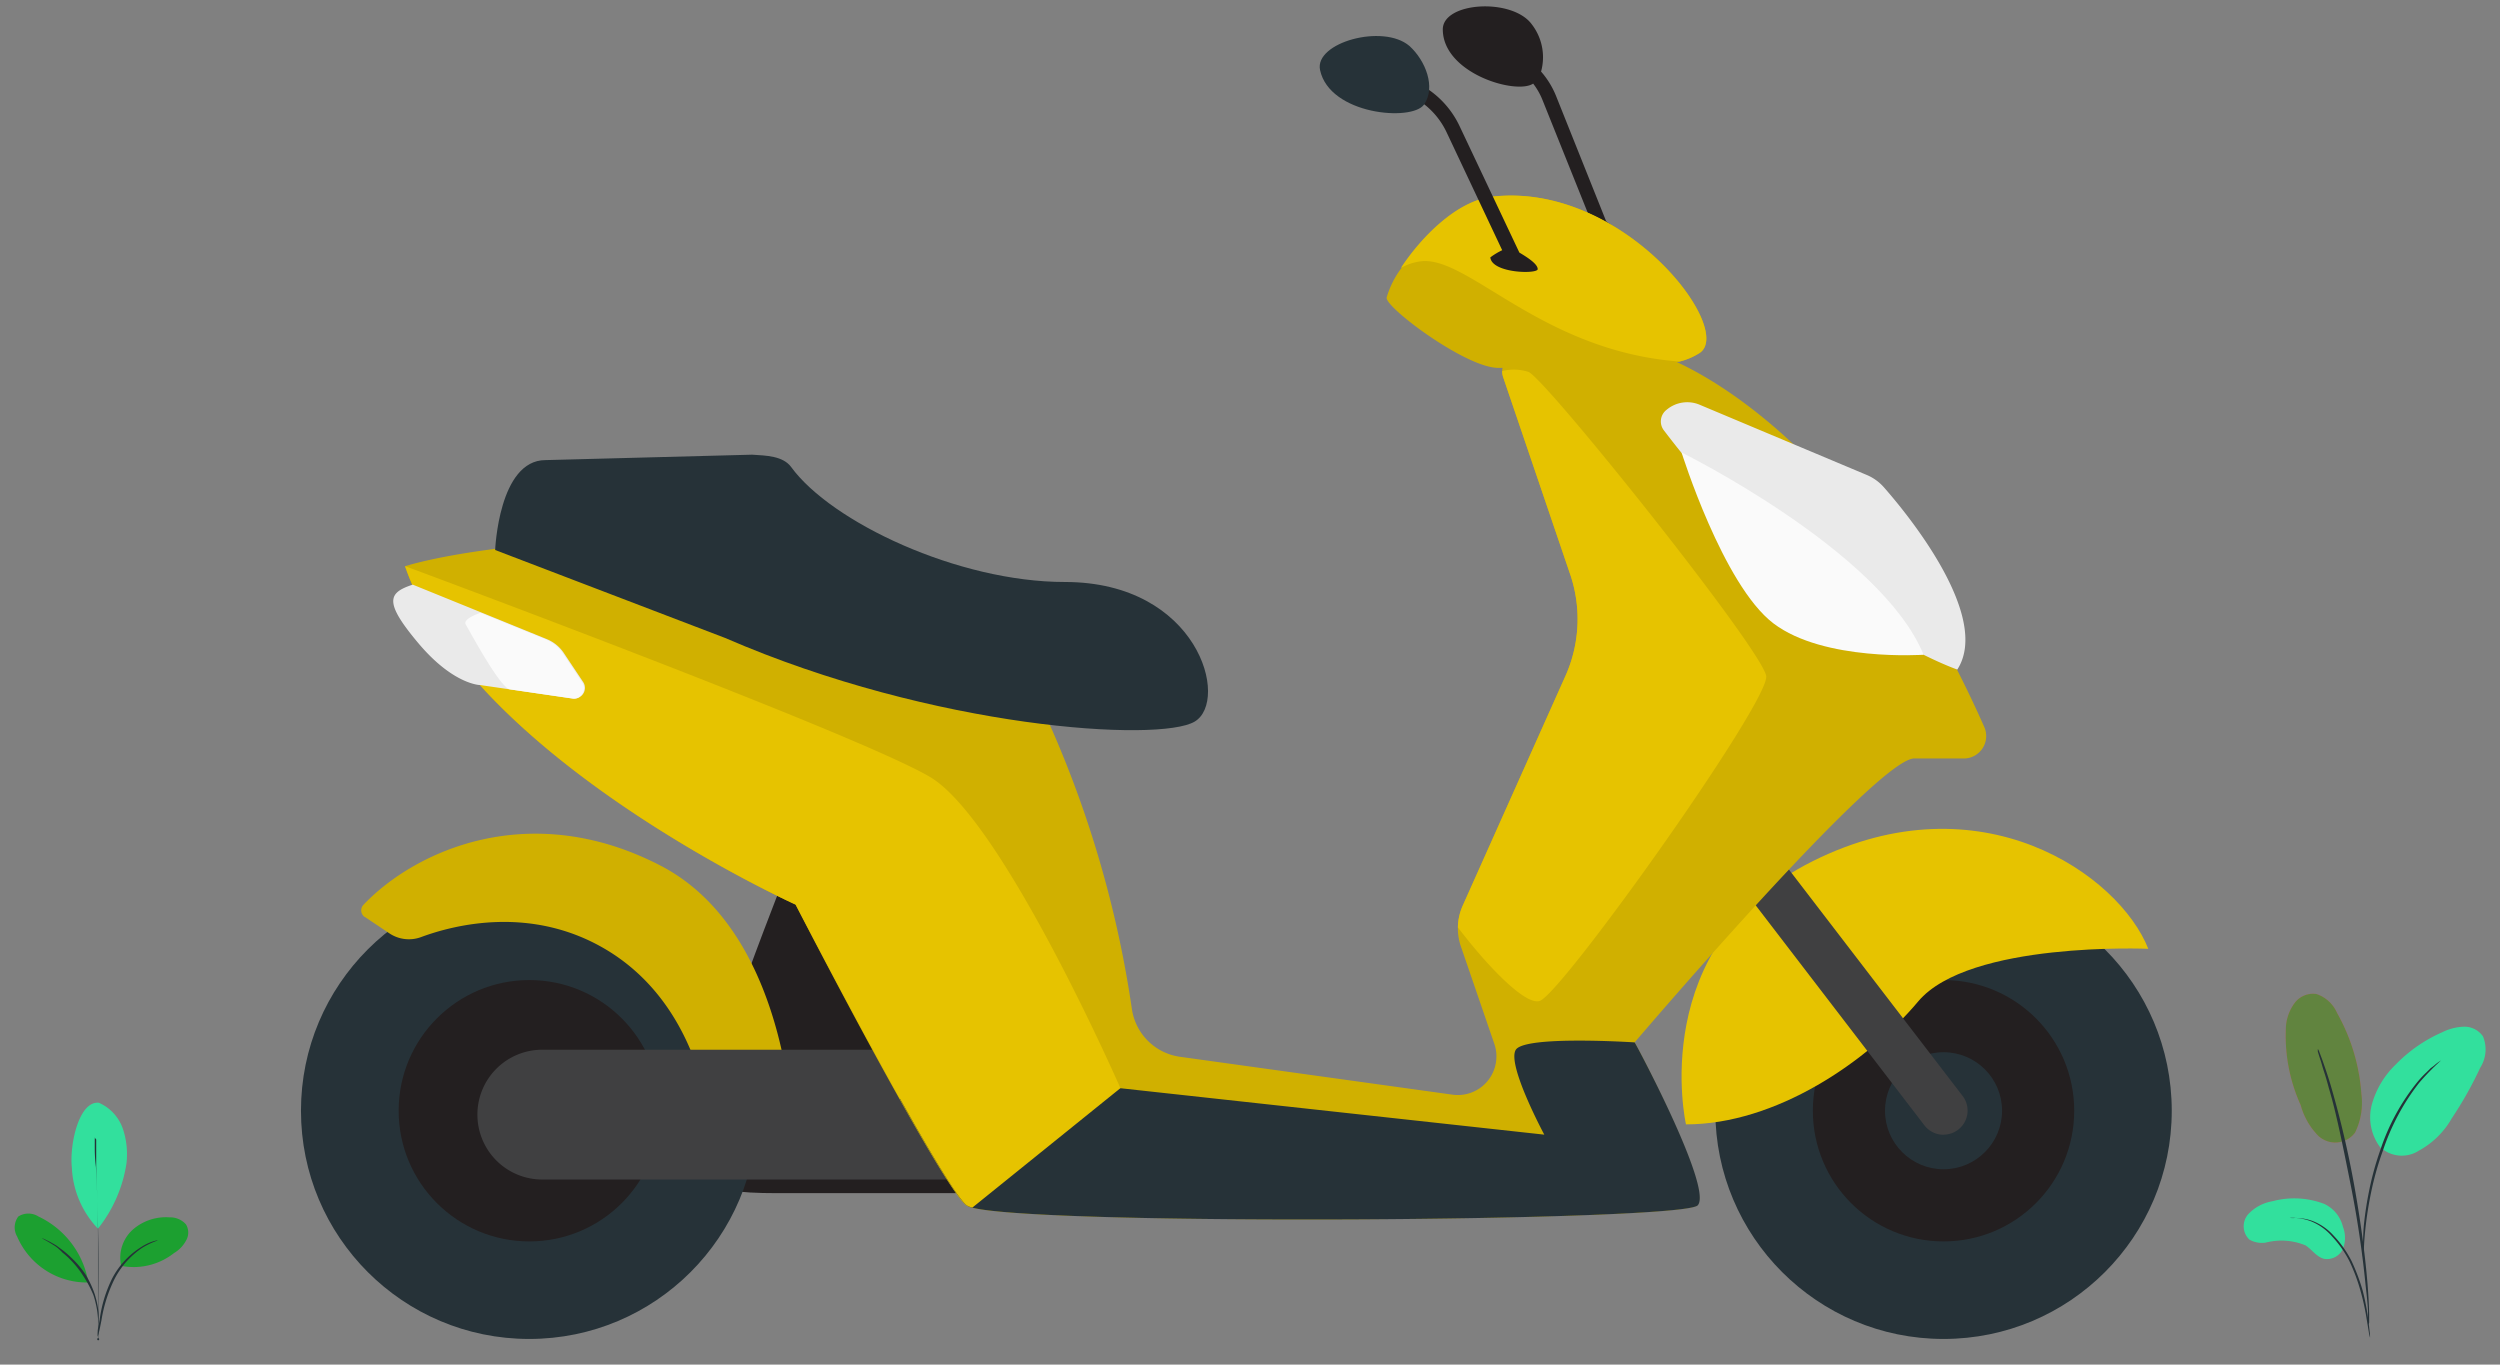 <svg id="Capa_1" data-name="Capa 1" xmlns="http://www.w3.org/2000/svg" viewBox="0 0 170.45 93.04"><rect x="0" y="0" width="170.45" height="93.04" fill="#808080" stroke="none"/><defs><style>.cls-1{fill:#231f20;}.cls-2{fill:#263238;}.cls-3{fill:#e6c300;}.cls-4{fill:#404041;}.cls-5{fill:#d0b000;}.cls-6{fill:#eaeaea;}.cls-7{fill:#fafafa;}.cls-8{fill:#e8505b;}.cls-9{opacity:0.66;}.cls-10{fill:#1ca030;}.cls-11{fill:#32e09d;}</style></defs><g id="Grupo_1203" data-name="Grupo 1203"><path id="Trazado_1234" data-name="Trazado 1234" class="cls-1" d="M109.51,15.09l-3.44-8.6a5.83,5.83,0,0,0-1-1.61,3.67,3.67,0,0,0-.64-3.23C103.09-.16,98.38.13,98.37,2c0,3,5,4.48,6.16,3.7a4.67,4.67,0,0,1,.65,1.15l3.21,8a3.71,3.71,0,0,0-.81.43c0,1.06,3,1.3,3.07,1S110,15.45,109.51,15.09Z"/><g id="Grupo_1190" data-name="Grupo 1190"><circle id="Elipse_7" data-name="Elipse 7" class="cls-2" cx="132.51" cy="75.73" r="15.56"/><circle id="Elipse_8" data-name="Elipse 8" class="cls-1" cx="132.51" cy="75.73" r="8.91"/></g><path id="Trazado_1235" data-name="Trazado 1235" class="cls-3" d="M146.47,64.69s-12.23-.53-15.69,3.59-9.71,8.38-15.83,8.38c0,0-2.79-12.24,8.65-17.95S144.48,59.64,146.47,64.69Z"/><circle id="Elipse_9" data-name="Elipse 9" class="cls-2" cx="132.51" cy="75.73" r="3.99"/><g id="Grupo_1191" data-name="Grupo 1191"><path id="Trazado_1236" data-name="Trazado 1236" class="cls-4" d="M132.51,77.37a1.65,1.65,0,0,1-1.3-.64L113.35,53.44a1.64,1.64,0,0,1,2.6-2l17.86,23.28a1.64,1.64,0,0,1-1.3,2.64Z"/></g><path id="Trazado_1237" data-name="Trazado 1237" class="cls-1" d="M54.13,58.15s-6.5,16.26-6.5,19.27S47.3,81.35,53,81.35H69.6L66.68,61.76l-13-3.61"/><g id="Grupo_1198" data-name="Grupo 1198"><circle id="Elipse_10" data-name="Elipse 10" class="cls-2" cx="36.08" cy="75.73" r="15.56"/><circle id="Elipse_11" data-name="Elipse 11" class="cls-1" cx="36.09" cy="75.73" r="8.91"/></g><path id="Trazado_1243" data-name="Trazado 1243" class="cls-5" d="M24.88,62.52l1.66,1.11a2.39,2.39,0,0,0,2.17.26c2.24-.83,7.55-2.21,12.69.9,7.21,4.37,7.21,13.77,7.21,13.77h5.52S54.27,63.77,45,59c-8.89-4.58-16.7-1-20.21,2.68a.55.55,0,0,0,0,.78A.19.19,0,0,0,24.88,62.52Z"/><path id="Trazado_1244" data-name="Trazado 1244" class="cls-4" d="M69.21,80.42H37A4.42,4.42,0,0,1,32.55,76h0A4.42,4.42,0,0,1,37,71.57H69.21Z"/><path id="Trazado_1245" data-name="Trazado 1245" class="cls-5" d="M134,51.71h-3.48c-2.58,0-19.07,19.36-19.07,19.36h0c.15.28,5.3,10,4.26,11.1s-44.61,1.4-49.46.16a1.11,1.11,0,0,1-.39-.16c-.67-.54-2.52-3.64-4.55-7.27C58,69,54.24,61.68,54.24,61.68s-22.11-10-26.63-23.07c0,0,5.85-2,20.75-2l18.92,4.55a74.35,74.35,0,0,1,9.89,27.62,3.85,3.85,0,0,0,3.27,3.27L99,74.63a2.63,2.63,0,0,0,3-2.24,2.57,2.57,0,0,0-.11-1.2L99.6,64.52a3.79,3.79,0,0,1,.13-2.77l7-15.66A9.44,9.44,0,0,0,107,39l-4.52-13.3a1.14,1.14,0,0,1,1.09-1.51h9.54s12.68,3.92,22.18,25.38A1.53,1.53,0,0,1,134,51.71Z"/><path id="Trazado_1246" data-name="Trazado 1246" class="cls-2" d="M37.19,31.37,51.28,31c.94.06,2.1.08,2.66.84,2.73,3.75,11.37,7.84,18.66,7.84,9.1,0,11.26,8.09,8.85,9.52s-17.75.49-32-5.7l-15.69-6S34,31.37,37.19,31.37Z"/><path id="Trazado_1247" data-name="Trazado 1247" class="cls-6" d="M113.64,27.93h0a2.18,2.18,0,0,1,2.23-.34l11.4,4.79a3.22,3.22,0,0,1,1.18.85c1.76,2,7.3,8.85,5,12.42,0,0-10.3-3.5-20-16.3A1,1,0,0,1,113.64,27.93Z"/><path id="Trazado_1249" data-name="Trazado 1249" class="cls-7" d="M114.65,30.85s13.61,6.72,16.5,13.79c0,0-6.8.48-10.24-2.14S114.65,30.85,114.65,30.85Z"/><path id="Trazado_1252" data-name="Trazado 1252" class="cls-3" d="M120.42,46.1c.22,1.75-13.77,21.42-15.41,22.13-.92.4-3.51-2.24-5.61-5a3.78,3.78,0,0,1,.34-1.51l7-15.65A9.51,9.51,0,0,0,107,39l-4.52-13.3a1.34,1.34,0,0,1-.06-.4,3.24,3.24,0,0,1,1.8.06C105.44,25.89,120.2,44.36,120.42,46.1Z"/><path id="Trazado_1253" data-name="Trazado 1253" class="cls-2" d="M115.75,82.18c-1,1.1-44.61,1.4-49.45.16a1.11,1.11,0,0,1-.39-.16c-.67-.54-2.52-3.64-4.56-7.27l15-.72,28.94,3.17s-2.58-4.8-1.94-5.79,8.1-.5,8.1-.5h0C111.64,71.36,116.8,81.06,115.75,82.18Z"/><path id="Trazado_1254" data-name="Trazado 1254" class="cls-3" d="M76.39,74.19,66.3,82.33a1.09,1.09,0,0,1-.39-.15c-1.76-1.43-11.66-20.51-11.66-20.51S32.14,51.7,27.62,38.6c0,0,30.83,11.43,35.8,14.38S76.39,74.19,76.39,74.19Z"/><path id="Trazado_1255" data-name="Trazado 1255" class="cls-6" d="M39,47.62,34.76,47h0l-2-.29s-1.83,0-4.23-2.85-2.05-3.45-.39-4l4.68,1.9,4.47,1.82a2.56,2.56,0,0,1,1.19,1l1.28,1.92a.72.72,0,0,1-.2,1A.69.69,0,0,1,39,47.62Z"/><path id="Trazado_1256" data-name="Trazado 1256" class="cls-7" d="M39,47.62,34.76,47h0c-.68-.12-2.75-4-3-4.41s1-.81,1-.81l4.47,1.82a2.56,2.56,0,0,1,1.19,1l1.28,1.92a.72.72,0,0,1-.2,1A.69.69,0,0,1,39,47.62Z"/><path id="Trazado_1257" data-name="Trazado 1257" class="cls-5" d="M115.89,24.06a4.57,4.57,0,0,1-1.38.59c-3.14.88-9,.43-12.37.43-2.2,0-7.71-4.13-7.6-4.79a6.24,6.24,0,0,1,1-2c1.31-2,3.76-4.6,6.27-4.88C110.66,12.42,118.29,22.42,115.89,24.06Z"/><path id="Trazado_1258" data-name="Trazado 1258" class="cls-3" d="M115.89,24.06a4.57,4.57,0,0,1-1.38.59C105,23.94,100,17.29,96.77,17.83a3.79,3.79,0,0,0-1.26.44c1.31-2,3.76-4.59,6.27-4.87C110.66,12.42,118.29,22.42,115.89,24.06Z"/><path id="Trazado_1266" data-name="Trazado 1266" class="cls-1" d="M103.59,17.22,99.51,8.59a6.26,6.26,0,0,0-2.72-2.85L94.54,4.56l-.46.87,2.25,1.18A5.27,5.27,0,0,1,98.62,9l3.8,8.06a4.48,4.48,0,0,0-.81.49c.11,1.09,3.23,1.15,3.23.8S104.16,17.56,103.59,17.22Z"/><path id="Trazado_1267" data-name="Trazado 1267" class="cls-2" d="M90,4.77c-.39-1.87,4.3-3.17,6.09-1.64,1.11,1,1.82,2.83,1,4S90.65,7.83,90,4.77Z"/></g><g id="Grupo_1275" data-name="Grupo 1275"><g id="Grupo_1221" data-name="Grupo 1221"><path id="Trazado_1279" data-name="Trazado 1279" class="cls-8" d="M160.57,77.22a1.69,1.69,0,0,1-2.5.23,4.78,4.78,0,0,1-1.21-2.1,11.47,11.47,0,0,1-1-5.43,3.07,3.07,0,0,1,.59-1.54,1.57,1.57,0,0,1,1.48-.61,2.34,2.34,0,0,1,1.41,1.29A13.12,13.12,0,0,1,161,74.58a4.63,4.63,0,0,1-.43,2.64"/></g><g id="Grupo_1222" data-name="Grupo 1222" class="cls-9"><path id="Trazado_1280" data-name="Trazado 1280" class="cls-10" d="M160.57,77.22a1.69,1.69,0,0,1-2.5.23,4.78,4.78,0,0,1-1.21-2.1,11.47,11.47,0,0,1-1-5.43,3.07,3.07,0,0,1,.59-1.54,1.57,1.57,0,0,1,1.48-.61,2.34,2.34,0,0,1,1.41,1.29A13.12,13.12,0,0,1,161,74.58a4.63,4.63,0,0,1-.43,2.64"/></g><g id="Grupo_1223" data-name="Grupo 1223"><path id="Trazado_1281" data-name="Trazado 1281" class="cls-11" d="M158.46,82.08a5.73,5.73,0,0,0-3.52-.18,2.93,2.93,0,0,0-1.67.9,1.25,1.25,0,0,0,.1,1.72,1.72,1.72,0,0,0,1.11.2,4.28,4.28,0,0,1,2.71.19c.45.29.76.8,1.28.92a1.2,1.2,0,0,0,1.27-.68,2.07,2.07,0,0,0,0-1.51A2.32,2.32,0,0,0,158.46,82.08Z"/></g><g id="Grupo_1224" data-name="Grupo 1224"><path id="Trazado_1282" data-name="Trazado 1282" class="cls-11" d="M162.44,78.42a3.41,3.41,0,0,1-.74-3.07,6,6,0,0,1,1.66-2.79,10,10,0,0,1,3.15-2.18A3.57,3.57,0,0,1,168,70a1.54,1.54,0,0,1,1.29.66,2.32,2.32,0,0,1-.19,2.14,25.4,25.4,0,0,1-1.94,3.45,5.71,5.71,0,0,1-2.24,2.2,2.15,2.15,0,0,1-2.56-.17"/></g><g id="Grupo_1226" data-name="Grupo 1226"><g id="Grupo_1225" data-name="Grupo 1225"><path id="Trazado_1283" data-name="Trazado 1283" class="cls-2" d="M161.59,91.2a2.71,2.71,0,0,1-.09-.41l-.19-1.15a15.93,15.93,0,0,0-.38-1.66,12.45,12.45,0,0,0-.75-2A7.41,7.41,0,0,0,159,84.3a3.76,3.76,0,0,0-1.36-1,3.59,3.59,0,0,0-1.11-.26,2.86,2.86,0,0,1-.42,0,2,2,0,0,1,.42,0,3.49,3.49,0,0,1,1.15.21,3.76,3.76,0,0,1,1.43,1A7.27,7.27,0,0,1,160.34,86a13.9,13.9,0,0,1,.75,2,16.49,16.49,0,0,1,.34,1.7c.07.48.11.88.14,1.15A2,2,0,0,1,161.59,91.2Z"/></g></g><g id="Grupo_1228" data-name="Grupo 1228"><g id="Grupo_1227" data-name="Grupo 1227"><path id="Trazado_1284" data-name="Trazado 1284" class="cls-2" d="M161.45,90.32a1.11,1.11,0,0,1,0-.19c0-.15,0-.33,0-.56,0-.49-.08-1.19-.17-2-.17-1.73-.48-4.12-1-6.73s-1-5-1.49-6.62c-.11-.42-.22-.8-.33-1.13s-.18-.62-.26-.85-.12-.39-.17-.53a1.33,1.33,0,0,1,0-.19.56.56,0,0,1,.09.17l.2.53c.08.23.18.51.29.84s.23.7.35,1.12a65.71,65.71,0,0,1,1.55,6.63c.47,2.62.77,5,.91,6.75.07.87.1,1.57.11,2.06v.56A.59.59,0,0,1,161.45,90.32Z"/></g></g><g id="Grupo_1230" data-name="Grupo 1230"><g id="Grupo_1229" data-name="Grupo 1229"><path id="Trazado_1285" data-name="Trazado 1285" class="cls-2" d="M161.11,85.7a3.89,3.89,0,0,1,0-.59c0-.38,0-.92.06-1.59a23.39,23.39,0,0,1,.36-2.35,20.56,20.56,0,0,1,.77-2.79,14.69,14.69,0,0,1,2.52-4.61,6.66,6.66,0,0,1,.63-.67l.26-.26.25-.19a3.19,3.19,0,0,1,.47-.35,15.79,15.79,0,0,0-1.51,1.55,15.39,15.39,0,0,0-2.45,4.59,20.36,20.36,0,0,0-.79,2.77c-.16.77-.29,1.54-.38,2.32s-.11,1.21-.13,1.58A2.92,2.92,0,0,1,161.11,85.7Z"/></g></g></g><g id="Grupo_1276" data-name="Grupo 1276"><g id="Grupo_1206" data-name="Grupo 1206"><g id="Grupo_1205" data-name="Grupo 1205"><path id="Trazado_1273" data-name="Trazado 1273" class="cls-11" d="M6.77,75.2a3,3,0,0,1,1.6,1.74,5.44,5.44,0,0,1,.25,2.4,9.42,9.42,0,0,1-1.94,4.43A6.43,6.43,0,0,1,4.9,79.62C4.73,78,5.4,75,6.77,75.19"/></g></g><g id="Grupo_1208" data-name="Grupo 1208"><g id="Grupo_1207" data-name="Grupo 1207"><path id="Trazado_1274" data-name="Trazado 1274" class="cls-10" d="M8.26,86.31a2.58,2.58,0,0,1,.79-2.47A3.42,3.42,0,0,1,11.56,83a1.43,1.43,0,0,1,1.12.48,1.08,1.08,0,0,1,0,1.11,2.18,2.18,0,0,1-.81.84,4.45,4.45,0,0,1-3.64.87"/></g></g><g id="Grupo_1211" data-name="Grupo 1211"><g id="Grupo_1210" data-name="Grupo 1210"><g id="Grupo_1209" data-name="Grupo 1209"><path id="Trazado_1275" data-name="Trazado 1275" class="cls-2" d="M6.66,91.13a1.87,1.87,0,0,1,0-.32c0-.22.09-.51.14-.87a9,9,0,0,1,.85-2.78,5.53,5.53,0,0,1,2-2.15,3.45,3.45,0,0,1,.8-.38l.23-.06c.06,0,.09,0,.09,0a5.33,5.33,0,0,0-1.08.51,5.73,5.73,0,0,0-1.89,2.14A9.8,9.8,0,0,0,6.92,90c-.07.36-.13.66-.18.86A1.09,1.09,0,0,1,6.66,91.13Z"/></g></g></g><g id="Grupo_1214" data-name="Grupo 1214"><g id="Grupo_1213" data-name="Grupo 1213"><g id="Grupo_1212" data-name="Grupo 1212"><path id="Trazado_1276" data-name="Trazado 1276" class="cls-2" d="M6.46,77.55a.59.59,0,0,1,0,.14l0,.4c0,.35,0,.85.08,1.48.07,1.25.13,3,.16,4.89s0,3.64,0,4.89c0,.62,0,1.13,0,1.48l0,.4a.08.08,0,0,1,.06.09s0,.07-.08.06a.08.08,0,0,1,0-.15V89.35c0-1.25,0-3,0-4.89s-.08-3.64-.12-4.89c0-.62,0-1.12,0-1.48l0-.4A.61.61,0,0,1,6.46,77.55Z"/></g></g></g><g id="Grupo_1216" data-name="Grupo 1216"><g id="Grupo_1215" data-name="Grupo 1215"><path id="Trazado_1277" data-name="Trazado 1277" class="cls-10" d="M6,87.31a6.07,6.07,0,0,0-3.38-4.37,1.28,1.28,0,0,0-1.37,0,1.24,1.24,0,0,0-.08,1.37A5.17,5.17,0,0,0,6,87.44"/></g></g><g id="Grupo_1219" data-name="Grupo 1219"><g id="Grupo_1218" data-name="Grupo 1218"><g id="Grupo_1217" data-name="Grupo 1217"><path id="Trazado_1278" data-name="Trazado 1278" class="cls-2" d="M2.86,84.42a1.39,1.39,0,0,1,.28.12,3.18,3.18,0,0,1,.32.16c.12.07.26.14.41.24l.46.34c.17.14.34.28.5.44a6.66,6.66,0,0,1,1,1.17,6.92,6.92,0,0,1,.64,1.38c.06.21.12.42.16.64a5,5,0,0,1,.09.56,3.87,3.87,0,0,1,0,.48,2,2,0,0,1,0,.35,1.55,1.55,0,0,1,0,.31s0-.44-.08-1.13a5.3,5.3,0,0,0-.1-.55,5.79,5.79,0,0,0-.17-.63A7.58,7.58,0,0,0,5.68,87a6.48,6.48,0,0,0-.93-1.16,4.91,4.91,0,0,0-.48-.43A3.87,3.87,0,0,0,3.82,85C3.25,84.62,2.85,84.44,2.86,84.42Z"/></g></g></g></g></svg>